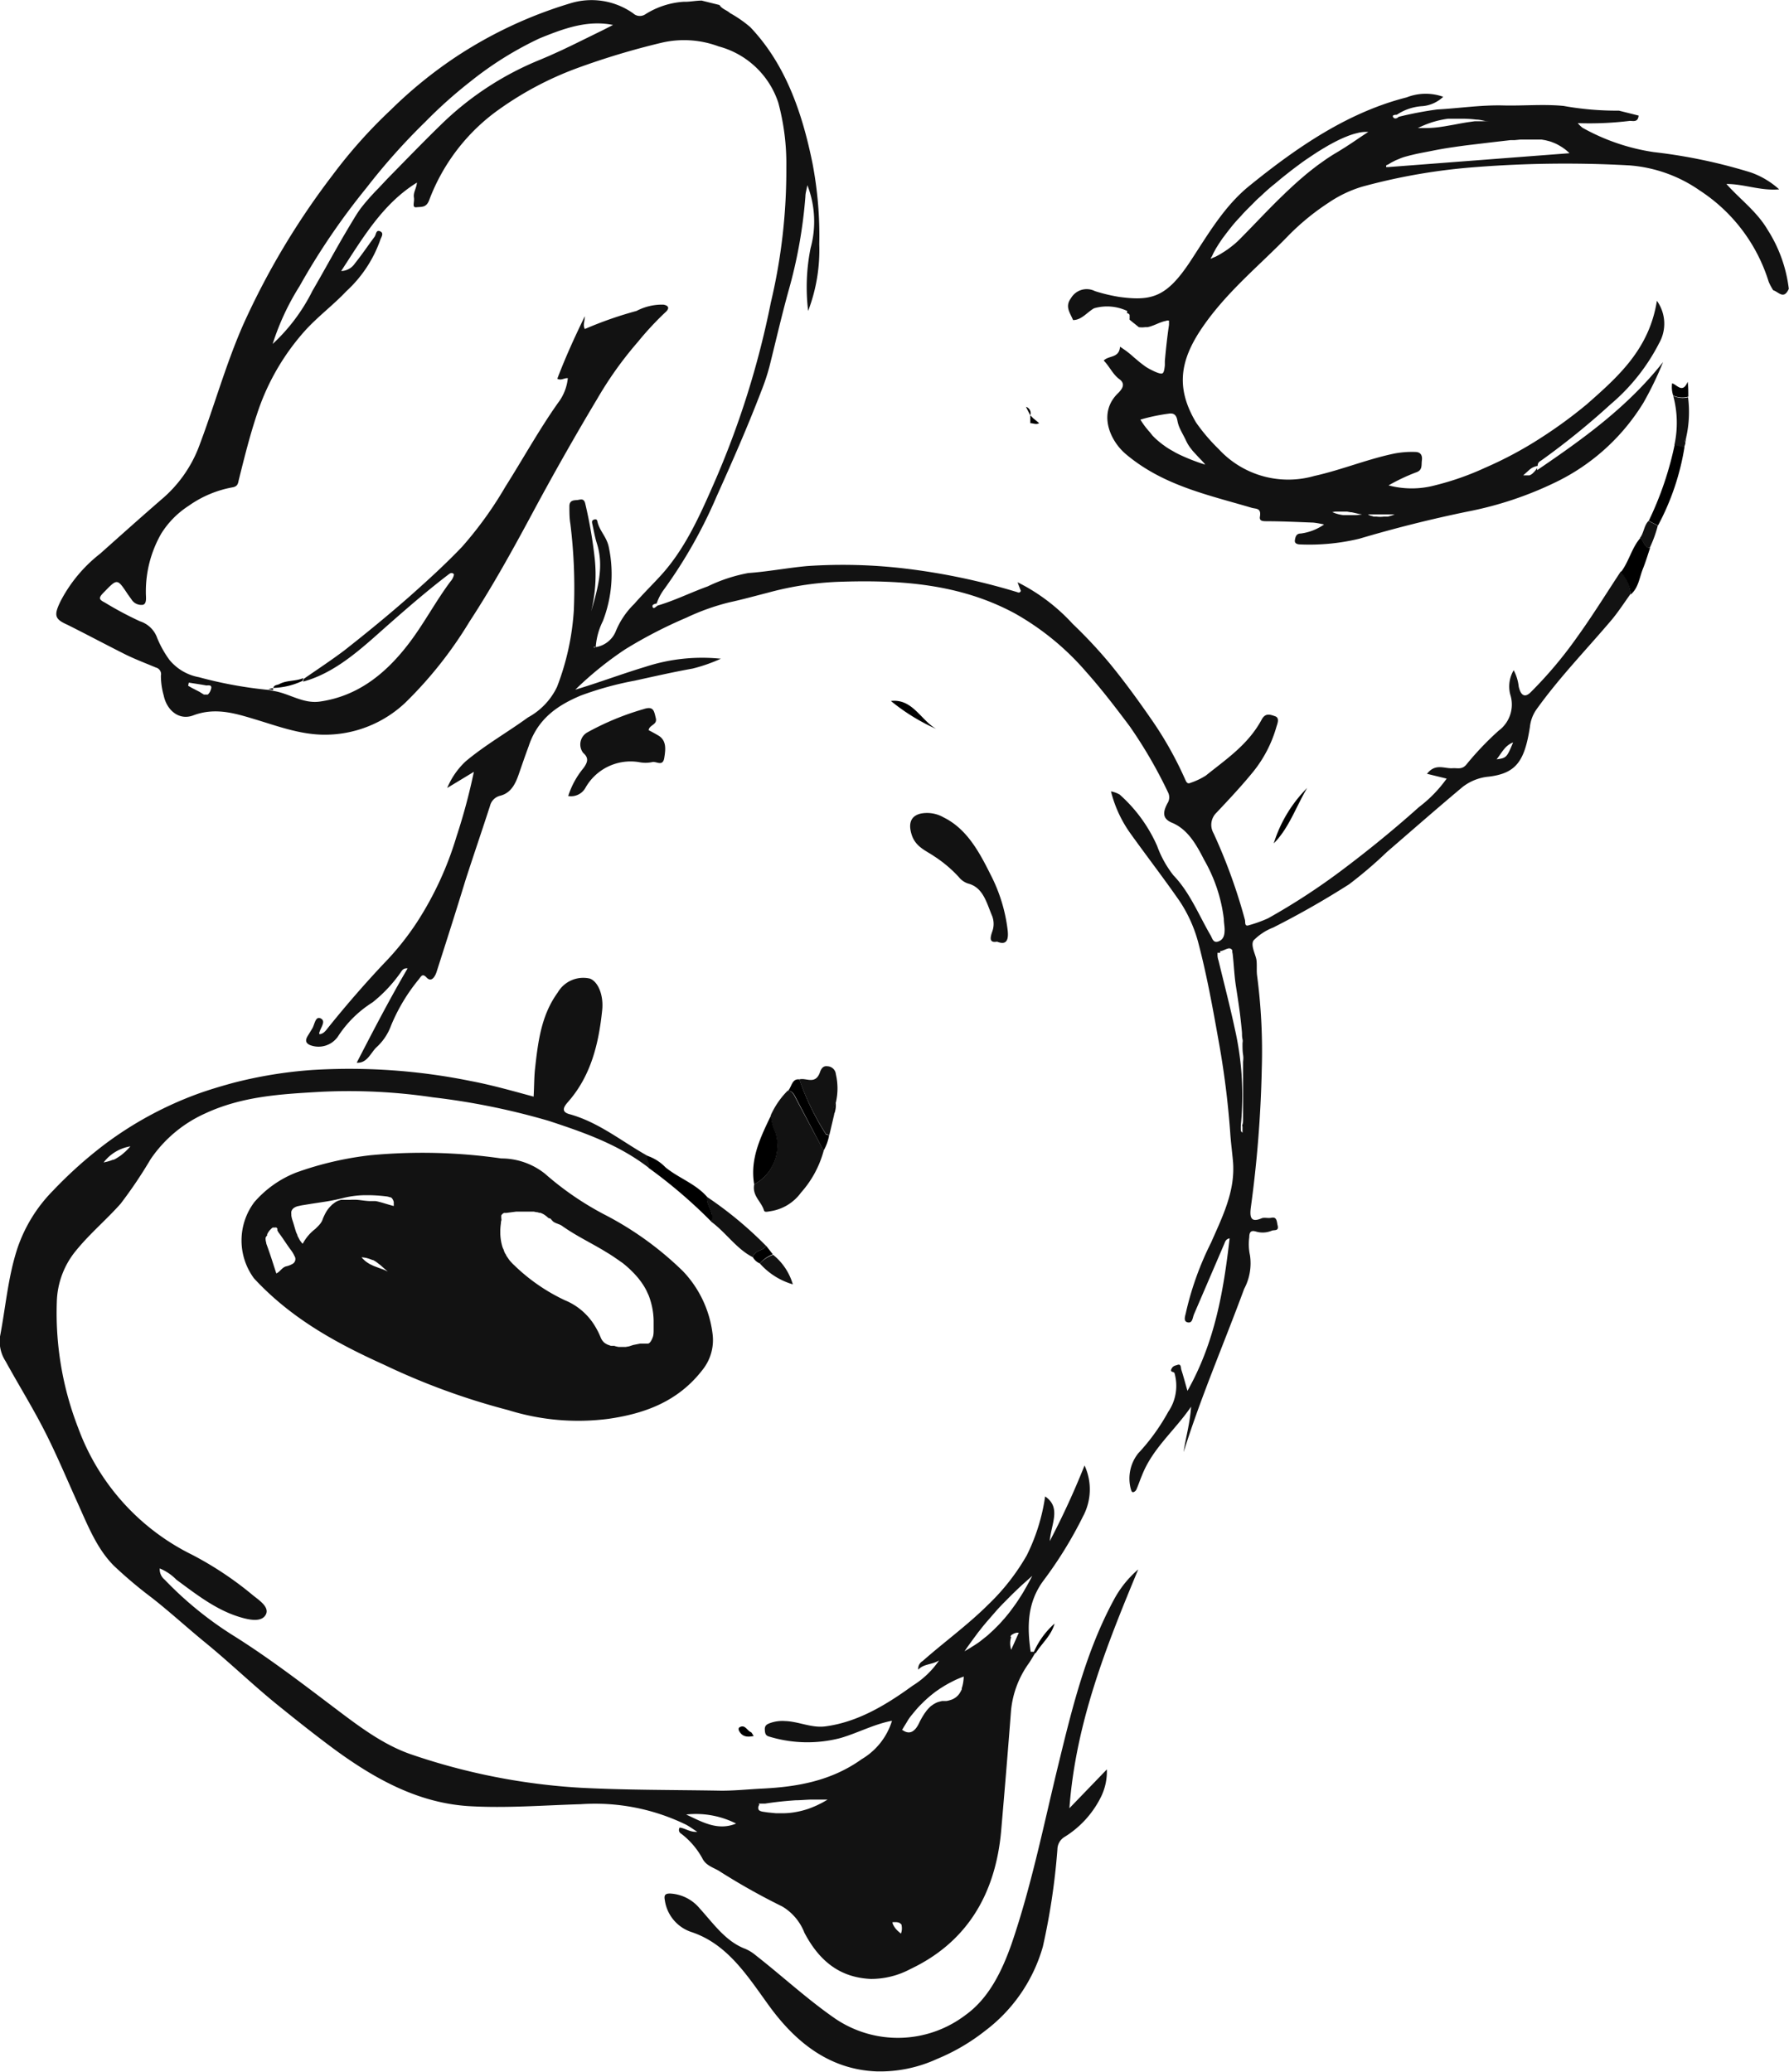 <svg xmlns="http://www.w3.org/2000/svg" viewBox="0 0 182.01 210.83"><defs><style>.cls-1{fill:#121212;}</style></defs><title>pupFace</title><g id="Layer_2" data-name="Layer 2"><g id="Layer_2-2" data-name="Layer 2"><path class="cls-1" d="M6.87,63.58c2,1,4,2.07,6,3.07,1,.48,2,.86,3,1.28a.69.69,0,0,1,.5.82,7.41,7.41,0,0,0,.28,2c.32,1.56,1.59,2.58,3,2.05,2.17-.82,4.12-.26,6.11.34,2.32.69,4.6,1.57,7.07,1.62a11.92,11.92,0,0,0,8.41-3.26,41.56,41.56,0,0,0,6.51-8.22c2.35-3.59,4.43-7.36,6.47-11.16s4.28-7.76,6.55-11.55a37.41,37.41,0,0,1,4.12-5.77,31.32,31.32,0,0,1,2.78-3c.49-.42.37-.71-.18-.8a5.57,5.57,0,0,0-2.73.64,38.77,38.77,0,0,0-5.26,1.84c-.22-.41,0-.76,0-1.3-1.07,2.19-2,4.25-2.8,6.36.4.21.69-.09,1.07-.06a4.94,4.94,0,0,1-1,2.52c-1.93,2.73-3.56,5.69-5.35,8.52a38.53,38.53,0,0,1-4.41,6.12c-1.68,1.76-3.48,3.4-5.28,5-2.19,1.93-4.45,3.78-6.73,5.57-1.33,1-2.73,1.92-4.11,2.88l-.05.27c2.73-.74,5-2.55,7.19-4.48,2.5-2.22,5-4.44,7.61-6.43.18-.14.37-.23.55,0a1.49,1.49,0,0,1-.36.72c-1.46,1.95-2.61,4.13-4.08,6.1-2.5,3.35-5.41,5.58-9.21,6.12-1.72.24-3.11-.83-4.7-1.08l-.46-.1a42.59,42.59,0,0,1-7.14-1.3,5.06,5.06,0,0,1-3-1.76A10.6,10.6,0,0,1,16,64.94a2.74,2.74,0,0,0-1.76-1.72,35.12,35.12,0,0,1-3.58-1.91c-.56-.29-.69-.44-.13-1,1.41-1.45,1.38-1.48,2.47.16l.38.53a1.17,1.17,0,0,0,1.18.54c.41-.14.27-.81.28-1.25a11.81,11.81,0,0,1,1.57-6,9.08,9.08,0,0,1,2.77-2.81,11.19,11.19,0,0,1,4.53-1.9c.52-.11.51-.46.6-.81.55-2.21,1.1-4.42,1.82-6.58a23.72,23.72,0,0,1,4.92-8.56c1.32-1.45,2.85-2.58,4.19-4a12.89,12.89,0,0,0,3.44-5.19c.08-.28.43-.7,0-.9s-.41.33-.57.55c-.67.9-1.3,1.84-2,2.71a1.73,1.73,0,0,1-1.4.78c2.22-3.4,4.24-6.86,7.71-9-.06.62-.39,1-.31,1.51s-.24,1.06.27,1,1,.06,1.29-.74a19.91,19.91,0,0,1,6.64-8.88A33.69,33.69,0,0,1,58.7,6.94a76.72,76.72,0,0,1,8.56-2.58,10.06,10.06,0,0,1,5.85.36,8.77,8.77,0,0,1,6.07,5.72A23.85,23.85,0,0,1,80,17a58.34,58.34,0,0,1-1.58,13.8,89.68,89.68,0,0,1-5.8,18.42c-1.48,3.38-3,6.78-5.52,9.48-.85.92-1.74,1.8-2.57,2.75a8.25,8.25,0,0,0-1.92,2.88,2.66,2.66,0,0,1-2,1.52,6.94,6.94,0,0,1,.72-2.64,13.22,13.22,0,0,0,.58-7.66c-.25-1-.94-1.56-1.14-2.52-.05-.24-.24-.21-.42-.12s-.11.32-.07.49c.14.64.25,1.29.45,1.91.74,2.33.08,4.62-.59,6.91a15.61,15.61,0,0,0,.37-5.35,46.36,46.36,0,0,0-.95-5.55c-.12-.61-.42-.51-.74-.45s-.92-.06-.89.7c0,.58,0,1.17.1,1.75a53,53,0,0,1,.35,8.78,26.11,26.11,0,0,1-1.71,7.8A6.93,6.93,0,0,1,53.72,73c-2.09,1.52-4.32,2.78-6.33,4.46a7.77,7.77,0,0,0-1.89,2.72l2.71-1.64a60.91,60.91,0,0,1-1.78,6.63,33.81,33.81,0,0,1-4,8.66A28.28,28.28,0,0,1,39,98.1q-2.89,3.08-5.56,6.4c-.25.31-.5.71-.94.74,0-.07-.06-.13,0-.19.12-.49.69-1.13.14-1.41s-.62.58-.86,1l-.49.8c-.25.43-.18.71.24.9a2.4,2.4,0,0,0,2.84-.85A11.45,11.45,0,0,1,37.9,102a14.55,14.55,0,0,0,2.83-3c.15-.19.25-.51.74-.46-1.85,3.16-3.49,6.33-5.18,9.6,1.06.07,1.42-1,2-1.56a5.57,5.57,0,0,0,1.49-2.21,18.45,18.45,0,0,1,2.83-4.72c.25-.32.37-.63.79-.18s.78.09,1-.52c1-3.12,2-6.24,2.95-9.36.82-2.54,1.69-5.07,2.51-7.61a1.39,1.39,0,0,1,1-1c1.1-.27,1.56-1.16,1.92-2.2s.65-1.89,1-2.83c.93-2.85,3-4.2,5.3-5.17a33.13,33.13,0,0,1,5.51-1.52c2-.44,3.93-.88,5.89-1.23a16.88,16.88,0,0,0,2.86-1,18.53,18.53,0,0,0-7.67.82c-2.39.72-4.74,1.61-7.14,2.33a35,35,0,0,1,5.05-4.09,46.55,46.55,0,0,1,6.26-3.24,23.18,23.18,0,0,1,4.33-1.55c1.34-.29,2.67-.66,4-1a31.71,31.71,0,0,1,7.58-1.11c6.05-.18,12,.26,17.5,3.23a27.12,27.12,0,0,1,7.24,5.93c1.57,1.76,3,3.63,4.44,5.55a47.12,47.12,0,0,1,3.91,6.74,1.12,1.12,0,0,1-.07,1.11c-.53,1-.46,1.61.54,2,1.55.68,2.41,2.2,3.2,3.75a15.85,15.85,0,0,1,2,6c0,.39.09.78.08,1.17s-.06.91-.61,1.12-.63-.29-.81-.6c-1.21-2.08-2.12-4.39-3.79-6.12a10.78,10.78,0,0,1-1.66-3,15.16,15.16,0,0,0-3.81-5.22,2.76,2.76,0,0,0-.88-.32,12.58,12.58,0,0,0,2,4.31c1.65,2.3,3.37,4.53,5,6.88a14.26,14.26,0,0,1,1.93,4.39c.83,3.18,1.42,6.44,2,9.7a87.73,87.73,0,0,1,1.2,9.44c.06.93.18,1.85.27,2.79.31,3.08-1.05,5.74-2.22,8.41a31.2,31.2,0,0,0-2.53,7c-.07.4-.35,1,.15,1.11s.5-.47.64-.81q1.55-3.6,3.09-7.19c.09-.22.15-.47.54-.55-.62,5.35-1.49,10.56-4.29,15.52-.26-.91-.42-1.53-.62-2.14-.07-.22,0-.64-.41-.5-.19.07-.4.08-.55.32-.29.47.2.33.26.51a4.69,4.69,0,0,1-.64,3.95,20.92,20.92,0,0,1-3.06,4.23,4.12,4.12,0,0,0-.74,3.63c.05.16.09.33.25.31a.51.51,0,0,0,.31-.26c.21-.47.38-1,.57-1.44,1.08-2.77,3.29-4.51,5-7-.12,1.76-.56,3.17-.76,4.62,1.76-5.63,4.09-11,6.16-16.61a5.52,5.52,0,0,0,.59-3.42,5.35,5.35,0,0,1-.07-1.84c0-.58.23-.7.65-.58a2.39,2.39,0,0,0,1.64-.08c.23-.1.76.08.59-.55-.09-.35-.05-.9-.65-.76-.34.07-.72-.07-1,.06-1.09.46-1.2-.14-1.07-1.13a122.5,122.5,0,0,0,1.11-14.06,58.75,58.75,0,0,0-.47-9.47c-.08-.55,0-1.1-.07-1.63s-.63-1.51-.29-2a5.66,5.66,0,0,1,2-1.31,88.8,88.8,0,0,0,7.72-4.4,44.19,44.19,0,0,0,3.86-3.3c2.55-2.2,5.09-4.43,7.67-6.59a5.06,5.06,0,0,1,2.68-1.06c2.77-.34,3.64-1.56,4.18-5.05a3.78,3.78,0,0,1,.66-1.78c2.31-3.23,5-6,7.55-9,.74-.86,1.37-1.85,2.05-2.79a4.17,4.17,0,0,0-1-2.28c-1.48,2.24-2.89,4.53-4.45,6.69a42.31,42.31,0,0,1-4.74,5.63c-.58.57-1,.34-1.21-.6A4.6,4.6,0,0,0,154,68.2a3.25,3.25,0,0,0-.35,2.47,3.31,3.31,0,0,1-1.19,3.69,30.79,30.79,0,0,0-3.3,3.47c-.44.5-.89.31-1.36.34-.84.07-1.75-.54-2.62.57l2,.49a13.33,13.33,0,0,1-2.82,2.9c-2.58,2.31-5.26,4.49-8,6.54a66.78,66.78,0,0,1-7.36,4.78,13.31,13.31,0,0,1-1.91.69c-.51.19-.37-.3-.43-.53a56,56,0,0,0-3.2-8.83,1.71,1.71,0,0,1,.29-2.07c1.28-1.36,2.56-2.72,3.74-4.17A12.85,12.85,0,0,0,129.85,74c.11-.37.37-.95-.13-1.12s-1-.37-1.38.38c-1.38,2.53-3.6,4-5.66,5.66a7.13,7.13,0,0,1-1.56.74c-.32.15-.42-.08-.54-.34a36.92,36.92,0,0,0-3.31-5.93c-1.38-2-2.77-3.92-4.27-5.76a48.35,48.35,0,0,0-3.86-4.14,19.24,19.24,0,0,0-5.61-4.24c.12.35.23.62.33.88-.13.27-.3.14-.45.1a66,66,0,0,0-11.28-2.37,53.62,53.62,0,0,0-10-.26c-2,.18-4,.57-6,.71A16.14,16.14,0,0,0,72,59.67c-1.7.61-3.36,1.44-5.09,1.95-.17.1-.41.4-.51.15s.2-.32.41-.36A5,5,0,0,1,67.54,60a49,49,0,0,0,5.37-9.49c1.59-3.53,3.15-7.08,4.54-10.71a21.83,21.83,0,0,0,.83-2.49c.64-2.56,1.23-5.13,1.93-7.67A48.94,48.94,0,0,0,81.94,20c0-.35.12-.69.2-1.16a10.23,10.23,0,0,1,.33,6.4,20.08,20.08,0,0,0-.25,6.4,17.43,17.43,0,0,0,1.13-6.78,39.06,39.06,0,0,0-.69-8.25c-1.07-5.28-2.8-10.14-6.33-13.85a12.4,12.4,0,0,0-2.06-1.43C73.9,1,73.46.93,73.2.51L71.39.06c-.61,0-1.23.14-1.83.12a8.28,8.28,0,0,0-3.93,1.29,1,1,0,0,1-1.21-.11,7.33,7.33,0,0,0-6.47-1A44,44,0,0,0,46.29,5.85a44.89,44.89,0,0,0-6.52,5.32,50.55,50.55,0,0,0-5.95,6.67A77.34,77.34,0,0,0,24.76,33c-1.82,4.13-3,8.49-4.61,12.68a13.19,13.19,0,0,1-3.78,5.19c-2.07,1.8-4.13,3.64-6.18,5.47a14.77,14.77,0,0,0-4,4.78C5.44,62.63,5.56,63,6.87,63.58ZM152.26,77.27c.51-.63.84-1.41,1.68-1.72C153.3,77.09,153.26,77.13,152.26,77.27Zm-28.11,19.5.12,0,.19-.07.2-.08a1.15,1.15,0,0,1,.25-.09.36.36,0,0,1,.46.17l0,.08a.77.77,0,0,1,0,.11,1.48,1.48,0,0,1,.05.28c.12,1.08.16,2.18.33,3.24.13.83.26,1.67.37,2.5.05.37.09.73.13,1.1s.08.73.11,1.11c0,.2,0,.41.05.62s0,.32,0,.48c0,.37,0,.74.06,1.12s0,.53,0,.79c0,.53,0,1.07,0,1.6,0,.27,0,.54,0,.8s0,.49,0,.73,0,.49,0,.74,0,.3,0,.45,0,.3,0,.45,0,.6,0,.91,0,.41-.06.61,0,.15,0,.23,0,.16,0,.23,0,.15,0,.23v0c0,.08,0,.15,0,.22h0l0-.06-.07-.08a.5.5,0,0,1-.09-.1.07.07,0,0,1,0,0,4.88,4.88,0,0,1,0-.7,30.58,30.58,0,0,0-.61-9.65c-.5-2.35-1.11-4.67-1.67-7a1.64,1.64,0,0,1-.1-.68.16.16,0,0,1,0-.06l0-.05a.16.16,0,0,1,.05,0l0,0,.05,0,.17,0ZM60.54,65.84l-.11.09,0-.14ZM27.74,35a25.44,25.44,0,0,1,2.73-5.87,70.45,70.45,0,0,1,6.8-10,64.74,64.74,0,0,1,6-6.73,46.66,46.66,0,0,1,4.61-4.12,35.07,35.07,0,0,1,7-4.37c2.45-1,4.87-1.9,7.49-1.37L61.47,3l-1.85.91-1.55.76-.32.15-.56.27-1.28.58-.94.4a31.17,31.17,0,0,0-9.84,6.36c-1.93,1.86-3.8,3.81-5.69,5.73l-.94,1a22.78,22.78,0,0,0-1.77,2h0A12.43,12.43,0,0,0,36,22.27c-.37.6-.72,1.2-1.08,1.81-1.06,1.83-2.07,3.69-3.13,5.51A18.71,18.71,0,0,1,27.74,35ZM19.21,69.46c.6.1,1.19.18,1.78.29.21,0,.67-.11.45.45a1.09,1.09,0,0,1-.3.48l-.06,0-.05,0h-.18l-.1,0-.1-.06-.37-.23L19.52,70l-.38-.22ZM105.81,44"/><path class="cls-1" d="M109.17,32.57c.87,0,1.43-.8,2.14-1.2a4.77,4.77,0,0,1,3.36.27l0,0a1.21,1.21,0,0,1,0,.25s0,0,0,0l0,0,.1,0,0,0,.09.07.06.07,0,0,0,0a.41.41,0,0,1,0,.09.24.24,0,0,1,0,.09.73.73,0,0,1,0,.2s0,0,0,0l0,.12h0l.34.28.18.14.42.34a2.23,2.23,0,0,0,.66,0l.24,0,.24-.06.23-.08c.18-.06.36-.14.55-.22a6.32,6.32,0,0,1,.63-.23l.26-.06a.31.31,0,0,1,.26,0h0l0,0,0,0v0a.12.12,0,0,1,0,0,.45.45,0,0,1,0,.14.17.17,0,0,1,0,.07,2,2,0,0,1,0,.22c-.18,1.22-.31,2.44-.42,3.66,0,.08,0,.16,0,.24s0,.14,0,.21c-.05.46-.1.71-.23.8s-.48,0-1.11-.32a5.2,5.2,0,0,1-.59-.33l-.33-.24-.32-.25h0l-.57-.48c-.31-.28-.63-.55-1-.8l-.2-.14-.21-.14c-.09,1.19-1.15.87-1.66,1.41.58.58.92,1.4,1.59,1.89s.28,1-.09,1.39c-2.13,2-.89,4.85.74,6.23,3.78,3.2,8.35,4.15,12.81,5.47.44.13,1,0,.84.91-.07.46.31.45.66.46,1.59,0,3.19.08,4.79.14a10.28,10.28,0,0,1,1.08.19,5.32,5.32,0,0,1-2.37.92c-.45,0-.54.31-.6.67s.28.44.55.44a21.79,21.79,0,0,0,6-.58q5.46-1.62,11-2.76a36.3,36.3,0,0,0,9-3,21.37,21.37,0,0,0,8.91-8.08,34.46,34.46,0,0,0,2-4.14c-3.66,4.63-8.16,7.83-12.81,11a1.82,1.82,0,0,1,0-.21,3.22,3.22,0,0,1-.35.43l-.12.12,0,0-.13.1-.18.09-.15,0h-.23l-.21,0h-.05l.21-.19c.14-.12.28-.25.42-.38l.09-.07a1.6,1.6,0,0,1,.75-.32c0-.4.26-.47.43-.6a76.28,76.28,0,0,0,7-5.68,20.13,20.13,0,0,0,4.92-6.2,4,4,0,0,0-.22-4.32c-.78,4.91-3.91,7.69-7.11,10.51a46.9,46.9,0,0,1-4.73,3.46,38.84,38.84,0,0,1-5.6,3,28.37,28.37,0,0,1-5.15,1.81,9.16,9.16,0,0,1-4.71,0,20,20,0,0,1,2.74-1.3c.75-.23.58-.72.65-1.25s-.15-.84-.66-.85a9.51,9.51,0,0,0-2.18.17c-2.73.57-5.38,1.67-8.1,2.27A9.61,9.61,0,0,1,124,45.71,18.74,18.74,0,0,1,121.69,43c-1.95-3.29-1.77-6,.4-9.33,2.48-3.77,5.83-6.45,8.84-9.54a24.43,24.43,0,0,1,4.22-3.49A12.46,12.46,0,0,1,138.57,19a60.85,60.85,0,0,1,11.6-2,117.22,117.22,0,0,1,15.6-.17,14.39,14.39,0,0,1,7.17,2.56,17.1,17.1,0,0,1,7,9.27,5.1,5.1,0,0,0,.47.88c.53.15,1.07,1,1.58-.15a14.31,14.31,0,0,0-2.15-6c-1.1-1.87-2.75-3.05-4.2-4.67,1.82,0,3.44.71,5.37.55a8.5,8.5,0,0,0-2.88-1.72,54,54,0,0,0-9.86-2.07A21.18,21.18,0,0,1,161,13a3.23,3.23,0,0,1-.48-.47,33.87,33.87,0,0,0,5.3-.23c.33,0,.83.17.89-.54l-2-.5a30.53,30.53,0,0,1-5.63-.48c-2-.2-4.09,0-6.13-.05-2.25-.06-4.5.29-6.74.41a36.66,36.66,0,0,0-3.92.75c-.21.22-.48.21-.57,0s.24-.2.4-.22a5.23,5.23,0,0,1,2.62-.87,3.51,3.51,0,0,0,2.09-.95,5.29,5.29,0,0,0-3.72.06c-5.92,1.5-11.07,5-16,9-2.55,2.06-4.21,4.94-6,7.67-2.4,3.63-3.89,4.08-7.2,3.64a17,17,0,0,1-2.52-.6,1.85,1.85,0,0,0-2.43.72C108.3,31.22,108.9,31.87,109.17,32.57Zm42.42-20.23a7.69,7.69,0,0,0-.82,0l-.34,0-.41,0-.85.12-.63.11-.63.12-.92.16-.46.07a11.06,11.06,0,0,1-1.37.11c-.27,0-.54,0-.81,0h-.1l.45-.21c.3-.13.61-.25.91-.35a10.11,10.11,0,0,1,1.71-.39l.24,0,.34,0c.31,0,.61,0,.92,0a11.16,11.16,0,0,1,1.37.09c.31,0,.61.08.92.14Zm-10.42,4.43.4-.24.41-.21.55-.23a5.56,5.56,0,0,1,.57-.18l.29-.08.5-.12c.6-.14,1.2-.24,1.79-.36s1.31-.25,2-.35,1.31-.19,2-.27l1-.12,1-.12,2-.23.41,0,.6-.06.58,0,.57,0h.71l.28,0h0l.4.07.43.11.21.07.25.1a4,4,0,0,1,.4.19l.19.11.23.14.24.17a4.85,4.85,0,0,1,.5.43L141.26,17h-.11c-.05,0-.1,0-.12,0h0a.12.12,0,0,1,0,0C141,16.82,141.07,16.78,141.16,16.77Zm-2,35.57,2.73,0-.21.08-.2.07-.29.08-.14,0-.28,0a2.86,2.86,0,0,1-.72,0l-.19,0h0l-.11,0-.21-.07-.06,0-.26-.12Zm-3.65-.22.29-.06.29,0h.38l.38,0,.19,0,.38.07.1,0,.66.15.38.07h0l-.58.07-.3,0h-.66l-.34,0A4.06,4.06,0,0,1,135.56,52.12ZM123.4,26.23l-.22.1h0c0-.08.06-.15.11-.23l.11-.23a2.13,2.13,0,0,1,.12-.24l.13-.24a2.24,2.24,0,0,1,.15-.25c.15-.25.32-.51.5-.77a2.67,2.67,0,0,1,.19-.26l.29-.39.32-.41c.28-.36.59-.73.93-1.09l.25-.27c.16-.19.34-.37.52-.56l.82-.82c.18-.19.37-.37.58-.55l.33-.31c.38-.35.76-.69,1.16-1l.62-.52.31-.25.62-.49.31-.24.32-.24.62-.46.31-.22.85-.57.23-.15.15-.1.52-.32.66-.39.39-.21c.3-.16.58-.3.86-.43l.39-.17h0l.38-.15a7.17,7.17,0,0,1,.74-.23l.28-.07a3.78,3.78,0,0,1,.66-.08h.3l-.83.55-.78.53-.75.49-.74.46c-.45.26-.89.54-1.32.84l-.69.49c-.45.34-.9.69-1.34,1.06l-.63.54-.62.56-.61.57-.9.87-.45.45c-1.13,1.14-2.24,2.32-3.37,3.46a7.9,7.9,0,0,1-.65.6l-.25.2-.37.28-.36.24-.29.18c-.19.12-.39.23-.59.33ZM118.85,42.1c.57-.1.83.1.94.71a3.16,3.16,0,0,0,.15.55,3.3,3.3,0,0,0,.15.34c.18.39.4.75.58,1.15l.09.18a4,4,0,0,0,.38.59l.18.23c.17.2.35.38.52.57s.36.37.53.56a3.52,3.52,0,0,1,.25.3h0a19.69,19.69,0,0,1-2.58-1c-.21-.1-.41-.2-.61-.32l-.3-.17-.22-.13-.22-.14-.42-.3-.23-.18c-.19-.15-.37-.31-.55-.48l-.23-.23L117,44c-.1-.11-.2-.22-.29-.34l-.08-.09a9.43,9.43,0,0,1-.61-.87A18.73,18.73,0,0,1,118.85,42.1ZM114.69,32h0Z"/><path class="cls-1" d="M0,136a3.73,3.73,0,0,0,.57,2.52c1.29,2.35,2.7,4.62,3.92,7s2.26,4.87,3.36,7.31,2,4.75,3.73,6.49a44.62,44.62,0,0,0,3.85,3.25c1.88,1.47,3.65,3.1,5.5,4.61,2.59,2.12,5,4.47,7.62,6.56,1.83,1.48,3.68,2.94,5.56,4.33,4.12,3,8.49,5.41,13.64,5.72,3.77.22,7.56-.09,11.34-.2a21.13,21.13,0,0,1,10.7,2.08c.36.19.7.44,1.15.73-.74.06-1.22-.37-1.79-.43a.43.43,0,0,0,.15.62,7.91,7.91,0,0,1,2.15,2.5c.34.7,1,.9,1.64,1.25A66.75,66.75,0,0,0,79.59,194a5.37,5.37,0,0,1,2.25,2.67c1.53,2.91,3.64,4.57,6.77,4.7a8.48,8.48,0,0,0,4-1c5.58-2.64,8.66-7.4,9.25-14.11.35-4.06.69-8.13,1-12.19a9.8,9.8,0,0,1,1.82-4.83c.24-.35.45-.73.68-1.1l-.22-.06c-.1,0-.27,0-.28,0-.37-2.55-.37-5,1.32-7.27a41.59,41.59,0,0,0,4-6.5,5.81,5.81,0,0,0,.16-5.19,80.94,80.94,0,0,1-3.54,7.7c.14-1.76,1.2-3.41-.47-4.55a19.7,19.7,0,0,1-1.87,6,22.19,22.19,0,0,1-3.91,5c-2.11,2.1-4.47,3.8-6.68,5.75a.91.91,0,0,0-.45.88c.59-.62,1.34-.47,2.12-.94a8.94,8.94,0,0,1-2.69,2.57c-2.75,2-5.62,3.71-8.87,4.14-1.42.19-2.72-.5-4.11-.54a3.71,3.71,0,0,0-1.54.21c-.26.1-.54.21-.52.65s.09.63.48.73a13.33,13.33,0,0,0,7.21.14c1.76-.51,3.43-1.42,5.25-1.76a6.87,6.87,0,0,1-3.07,3.9c-3.11,2.23-6.57,2.82-10.08,3-1.49.07-3,.24-4.48.21-4.68-.08-9.36-.05-14-.29a64.75,64.75,0,0,1-17.38-3.43c-2.84-1-5.28-2.87-7.73-4.72-3.29-2.49-6.57-5-10.05-7.2a36.59,36.59,0,0,1-7.2-5.82,1.37,1.37,0,0,1-.51-1.15,5,5,0,0,1,1.69,1.14c2.06,1.52,4.08,3.11,6.53,3.83.88.26,2.12.53,2.56-.25s-.68-1.49-1.31-2a34.58,34.58,0,0,0-6.17-4.11,23.31,23.31,0,0,1-11.6-12.92,32.25,32.25,0,0,1-2.17-12.79,8.54,8.54,0,0,1,2-5.3c1.4-1.71,3.05-3.09,4.49-4.71a46.11,46.11,0,0,0,3.05-4.53,13.28,13.28,0,0,1,5.47-4.62c3.8-1.79,7.75-2,11.64-2.23a58,58,0,0,1,11.61.55,71.49,71.49,0,0,1,11.8,2.4c3.58,1.18,7.13,2.41,10.21,4.81.2-.46-.27-.78-.13-1.23-2.64-1.47-5-3.45-8-4.27-.85-.24-.58-.73-.14-1.23,2.34-2.65,3.14-5.94,3.49-9.4.14-1.51-.43-2.85-1.25-3.16A3,3,0,0,0,56.74,101c-1.68,2.31-2,5-2.31,7.78-.09.86-.08,1.72-.14,2.81C52.11,111,50,110.4,47.88,110a61.86,61.86,0,0,0-16.15-1.12,44.52,44.52,0,0,0-8.08,1.33c-1.23.34-2.45.7-3.65,1.14a36.89,36.89,0,0,0-9.29,5.05,43.49,43.49,0,0,0-5.31,4.75A15.33,15.33,0,0,0,1.78,127C.81,129.94.58,133,0,136Zm10.54-17.71a4.3,4.3,0,0,1,2.73-1.64l-.25.27-.25.25-.25.22-.25.2-.12.08-.12.08-.18.11a.58.58,0,0,1-.14.08l-.16.08-.08,0-.21.08-.29.09Zm92.28,48.27,0-.06.05-.08,0-.05.05,0,.1-.07a1.34,1.34,0,0,1,.42-.16l.21,0h0l-.47,1.06-.2.44-.1.24A2.12,2.12,0,0,1,102.87,166.59ZM99,167.5l-.28.18-.59.35.3-.44.31-.43.23-.32.4-.54c.1-.14.2-.27.31-.4.27-.35.54-.68.82-1s.58-.67.87-1,.57-.62.86-.91.6-.61.91-.91.61-.59.93-.88c0,0,0,0,0,0l.73-.65.11-.1.11-.09h0l-.32.6-.22.4-.23.4q-.22.4-.47.77c-.13.21-.26.41-.4.61l-.25.35-.31.42q-.21.28-.43.54c-.1.12-.2.25-.31.36-.25.29-.51.57-.78.83l-.23.23-.44.4c-.12.12-.25.23-.39.33l-.5.4c-.12.09-.24.18-.37.26l-.09.06-.15.1ZM90.8,195.59h.32a1,1,0,0,1,.38.07l.09.06.06.05a.3.3,0,0,1,.08.12.14.14,0,0,1,0,.05,1.51,1.51,0,0,1-.07.82l-.3-.26a2.57,2.57,0,0,1-.25-.26l-.1-.14-.09-.15a1.11,1.11,0,0,1-.11-.25l0-.09h0Zm.94-19.49c.19-.34.4-.66.6-1s.43-.6.66-.88.43-.51.66-.74l.35-.35.36-.33.14-.12.14-.12h0l.26-.21.27-.21.48-.33.43-.27.4-.23.56-.29c.31-.15.64-.29,1-.42h0a4.52,4.52,0,0,1-.12.91,2.61,2.61,0,0,1-.08.27l0,.12-.09.18-.12.21a1.75,1.75,0,0,1-.2.25l-.15.14-.08.06-.09.06-.18.1-.15.06-.23.07a1.88,1.88,0,0,1-.29.06l-.2,0-.23,0-.28.07a1.65,1.65,0,0,0-.35.13l-.22.12-.23.16a1.53,1.53,0,0,0-.21.19l-.12.12-.17.2-.07.1-.11.15c-.12.18-.24.37-.35.57s-.15.28-.22.43h0c-.44.92-1,1.22-1.71.7Zm-14.55,7.43.06,0,.09,0h.16l.2,0h.14c1-.16,2.06-.27,3.12-.34.53,0,1.06-.06,1.6-.07h0c.54,0,1.09,0,1.64,0-.23.14-.45.27-.67.38l-.45.22-.18.08c-.24.1-.48.2-.72.28a8.83,8.83,0,0,1-1.62.37,7.63,7.63,0,0,1-.81.06c-.27,0-.54,0-.81,0h0l-.81-.08-.41-.06a1.55,1.55,0,0,1-.38-.09l-.11-.07,0,0a.27.27,0,0,1-.06-.09.51.51,0,0,1,.08-.47Zm-7.4,1.11a9.09,9.09,0,0,1,5.1.92C73,186.34,71.41,185.38,69.79,184.63Z"/><path class="cls-1" d="M25.84,130.08c3.78,4.09,8.4,6.61,13.25,8.8a70.37,70.37,0,0,0,12.62,4.61,23.87,23.87,0,0,0,10.24.88c3.54-.52,7-1.69,9.54-5a4.85,4.85,0,0,0,1-3.68,11.21,11.21,0,0,0-3-6.33,33.09,33.09,0,0,0-8.05-5.8,30.77,30.77,0,0,1-6-4.13A7.13,7.13,0,0,0,51,117.88a56.31,56.31,0,0,0-13.28-.33,33.33,33.33,0,0,0-7.6,1.77,10.91,10.91,0,0,0-4.24,3A6.49,6.49,0,0,0,25.84,130.08ZM51,123.94l0-.09a.25.25,0,0,1,0-.08l0-.1.06-.08.09-.09a.5.5,0,0,1,.14-.08l.11,0,.12,0,1-.13.38,0,.2,0,.38,0h.57l.25,0,.29.06.08,0,.19.06.12,0,.25.11a1.93,1.93,0,0,1,.29.19.79.79,0,0,1,.15.12l.07.06.07.06L56,124l.18.2c.23.29.69.32,1,.54,1.29.92,2.7,1.61,4.05,2.4l.76.46.37.24c.33.22.65.45,1,.69l.29.24c.19.16.38.33.56.51l.27.27c.18.19.35.38.52.59l.24.32a7.16,7.16,0,0,1,.42.66c.06.11.12.22.17.34s.11.23.16.35.12.32.17.49a7.32,7.32,0,0,1,.34,2.1q0,.25,0,.49c0,.16,0,.31,0,.47s0,.44-.07.66-.29.71-.52.7H65.6l-.23,0-.23,0-.71.14L64,137H64l-.34.06-.17,0h-.55a2.6,2.6,0,0,1-.45-.11l-.17,0-.16,0-.31-.11a1.61,1.61,0,0,1-.35-.2l-.08-.07-.07-.08a1,1,0,0,1-.16-.23,1.17,1.17,0,0,1-.08-.17,8,8,0,0,0-.64-1.25,6.39,6.39,0,0,0-3-2.53,18.92,18.92,0,0,1-5.14-3.55,3.32,3.32,0,0,1-.29-.29l0,0a3,3,0,0,1-.25-.29l-.17-.25-.06-.09-.06-.09c0-.07-.08-.15-.12-.22l-.11-.25c0-.09-.07-.18-.1-.26a1.4,1.4,0,0,1-.07-.2,5.09,5.09,0,0,1-.2-1.3c0-.11,0-.22,0-.33a5.26,5.26,0,0,1,.06-.69q0-.18.06-.36Zm-14.22,4a2.76,2.76,0,0,1,.55.08h0l.2.06.23.08.13.06.07,0,.14.08a2,2,0,0,1,.27.18l.18.14.12.09.12.1L39,129l.46.4h0a3.65,3.65,0,0,0-.61-.27l-.33-.12-.5-.19-.38-.18-.13-.08a2.79,2.79,0,0,1-.38-.27l-.12-.11-.11-.11-.12-.13h0Zm-6-1.39a1.48,1.48,0,0,1-.16-.19,1.93,1.93,0,0,1-.14-.2l-.08-.15-.07-.14a1.18,1.18,0,0,1-.07-.14c0-.1-.08-.2-.12-.31-.14-.4-.24-.82-.38-1.23a2.51,2.51,0,0,1-.12-.51s0-.09,0-.13a.94.94,0,0,1,0-.25.48.48,0,0,1,.05-.14.39.39,0,0,1,.08-.12.46.46,0,0,1,.1-.1.69.69,0,0,1,.12-.08,1.24,1.24,0,0,1,.3-.12l.36-.08,1.05-.17,1.05-.16a21.11,21.11,0,0,0,2.1-.41,9.77,9.77,0,0,1,2.23-.3h.55a16.27,16.27,0,0,1,1.66.12,1.23,1.23,0,0,1,.37.09l.09,0,.08.06a.32.32,0,0,1,.09.1l.06.1a1,1,0,0,1,.08.23c0,.05,0,.11,0,.18a1.71,1.71,0,0,1,0,.22c-.65-.16-1.25-.39-1.84-.5l-.28,0h0l-.21,0c-.46,0-.93-.09-1.39-.13a6.8,6.8,0,0,0-.69,0l-.34,0-.33,0-.16,0-.13,0-.18.06-.17.06a2.08,2.08,0,0,0-.29.17l-.25.19-.17.17a3.12,3.12,0,0,0-.39.49,3.91,3.91,0,0,0-.23.42,4.18,4.18,0,0,0-.21.5l-.06.13a1.84,1.84,0,0,1-.25.35c-.13.15-.28.29-.41.42A4.62,4.62,0,0,0,30.81,126.54Zm-3.6-.86,0-.08a1.3,1.3,0,0,1,.15-.27,1.27,1.27,0,0,1,.15-.19l.17-.17.1-.07.07,0,.06,0H28a.19.19,0,0,1,.11,0l0,0a.48.48,0,0,1,.11.11l0,.06,0,.07,0,.06.11.19.06.08c.41.55.78,1.15,1.19,1.7a3.13,3.13,0,0,1,.38.63.56.56,0,0,1-.2.8,2.2,2.2,0,0,1-.65.25c-.42.11-.62.56-1,.72l-.5-1.55c-.17-.51-.34-1-.52-1.49a.42.42,0,0,1,0-.07,1.34,1.34,0,0,1-.07-.4,1,1,0,0,1,0-.12A.86.86,0,0,1,27.21,125.68Z"/><path class="cls-1" d="M67.64,193.37a4,4,0,0,0,2.74,3.24C74,197.83,76,201,78.17,204c2.8,3.89,6.28,6.59,11,6.78a13.89,13.89,0,0,0,6.17-1.27,20.48,20.48,0,0,0,4.91-2.88,16.3,16.3,0,0,0,5.85-8.55,68.63,68.63,0,0,0,1.48-9.9,1.5,1.5,0,0,1,.76-1.28,10,10,0,0,0,3.6-3.91,5.87,5.87,0,0,0,.67-2.94L108.8,184c.65-8.75,3.77-16.52,7-24.3a10.77,10.77,0,0,0-2.5,3.13c-2.78,5.16-4.18,10.8-5.56,16.47-1.52,6.2-2.76,12.48-4.83,18.52-1,2.83-2.33,5.54-4.69,7.23a11.36,11.36,0,0,1-13.26.35c-2.82-1.95-5.36-4.31-8.07-6.43a4.21,4.21,0,0,0-1.06-.66c-2-.75-3.23-2.56-4.64-4.11a4.19,4.19,0,0,0-3-1.52C67.62,192.67,67.55,192.89,67.64,193.37Z"/><path class="cls-1" d="M76.73,120.52c-.22,1.18.73,1.73,1,2.66.05.19.36.12.58.08a4.71,4.71,0,0,0,3.18-1.9,10.52,10.52,0,0,0,2.31-4.27L81,111.84c-.21-.39-.36-.85-.87-.85a8.38,8.38,0,0,0-1.71,2.49,4.6,4.6,0,0,0,.45,1.75A4.49,4.49,0,0,1,76.73,120.52Z"/><path class="cls-1" d="M59.37,78.15A8.49,8.49,0,0,0,57.81,81a1.68,1.68,0,0,0,1.75-.83A5.27,5.27,0,0,1,65,77.55a3.39,3.39,0,0,0,1.35,0c.41-.12,1.08.5,1.23-.42s.23-1.78-.59-2.28c-.32-.19-.65-.37-1-.55.08-.56.91-.53.73-1.23s-.2-1.26-1.25-.91a27.63,27.63,0,0,0-5.74,2.38,1.41,1.41,0,0,0-.4,2.07C59.93,77.13,59.79,77.56,59.37,78.15Z"/><path class="cls-1" d="M92.72,84.83c.37,1.34,1.47,1.71,2.35,2.32a12.86,12.86,0,0,1,2.49,2.11,2,2,0,0,0,.94.65c1.55.4,1.88,2,2.44,3.3a2.26,2.26,0,0,1,0,1.61c-.2.6-.32,1.15.5,1,1,.41,1.18-.23,1.08-1.14A16.52,16.52,0,0,0,100.78,89c-1.17-2.35-2.43-4.66-4.77-5.82a3.39,3.39,0,0,0-2.3-.4C92.7,83,92.4,83.73,92.72,84.83Z"/><path class="cls-1" d="M81.32,109.84A26.13,26.13,0,0,0,84,115.35c.05.1.25.09.38.14l.49-2.09a1.68,1.68,0,0,1,.17-1.21,6.34,6.34,0,0,0,0-2.88.89.89,0,0,0-.86-.81c-.44-.06-.63.23-.77.64C82.94,110.42,82,109.63,81.32,109.84Z"/><path class="cls-1" d="M71.91,121.78c-.1.92.8,1.54.45,2.54,1.49,1.09,2.57,2.77,4.23,3.61.22-.76,1-.58,1.35-1.15A38.64,38.64,0,0,0,71.91,121.78Z"/><path d="M66,118.85a51,51,0,0,1,6.38,5.47c.35-1-.55-1.61-.45-2.54-1.2-1.36-2.88-1.89-4.23-3a4.6,4.6,0,0,0-1.82-1.16C65.72,118.06,66.19,118.39,66,118.85Z"/><path d="M76.73,120.52a4.49,4.49,0,0,0,2.17-5.29,4.6,4.6,0,0,1-.45-1.75C77.38,115.71,76.28,117.93,76.73,120.52Z"/><path d="M167.74,53l.94.48a25.44,25.44,0,0,0,2.7-8l-1-.24A33.64,33.64,0,0,1,167.74,53Z"/><path d="M164.91,58.21a4.17,4.17,0,0,1,1,2.28c.79-.67.88-1.72,1.24-2.62.28-.69.49-1.41.73-2.12-.6,0-.63-.73-1-1C166,55.76,165.72,57.17,164.91,58.21Z"/><path d="M80.17,111c.51,0,.66.46.87.85l2.75,5.24a4.9,4.9,0,0,0,.57-1.6c-.13,0-.33,0-.38-.14a26.13,26.13,0,0,1-2.65-5.51C80.56,109.73,80.55,110.61,80.17,111Z"/><path class="cls-1" d="M170.23,40.28a10.51,10.51,0,0,1,.12,5l1,.24.13-.45a.46.46,0,0,1,.05-.48,11.73,11.73,0,0,0,.21-4.16A2.25,2.25,0,0,1,170.23,40.28Z"/><path class="cls-1" d="M77.3,128.56a7.14,7.14,0,0,0,3.36,2.13,6,6,0,0,0-2-3A3.32,3.32,0,0,0,77.3,128.56Z"/><path d="M90.64,71.33a20.29,20.29,0,0,0,4.6,2.84C93.68,73.27,92.82,71.07,90.64,71.33Z"/><path class="cls-1" d="M166.84,54.75c.39.27.42,1,1,1a12.5,12.5,0,0,0,.82-2.26l-.94-.48C167.25,53.47,167.25,54.24,166.84,54.75Z"/><path d="M170.12,39a2.67,2.67,0,0,0,.11,1.25,2.25,2.25,0,0,0,1.54.11c0-.51,0-1-.07-1.51C171.19,40.07,170.65,39.18,170.12,39Z"/><path d="M76.59,127.92a1.43,1.43,0,0,0,.71.64,3.32,3.32,0,0,1,1.33-.92l-.68-.87C77.61,127.34,76.81,127.16,76.59,127.92Z"/><path d="M105.16,168.15l.22.06c.61-1,1.57-1.76,1.91-3A8.35,8.35,0,0,0,105.16,168.15Z"/><path d="M27.8,70a7.37,7.37,0,0,0,3-.73l.05-.27c-.79.35-1.65.19-2.43.61C28.18,69.73,27.9,69.68,27.8,70Z"/><path d="M27.78,70v0Z"/><path d="M75.2,176.15c.31.55.76.65,1.48.5-.16-.23-.2-.36-.28-.39-.39-.14-.58-.81-1.14-.51C75.11,175.83,75.12,176,75.2,176.15Z"/><path d="M84.85,113.4a2.44,2.44,0,0,0,.17-1.21A1.68,1.68,0,0,0,84.85,113.4Z"/><path d="M171.51,45c0-.16,0-.32.05-.48A.46.46,0,0,0,171.51,45Z"/><path d="M27.78,70s0,0,0,0h0Z"/><path d="M27.31,70.12l.46.1a.46.46,0,0,0,0-.2Z"/><path class="cls-1" d="M104.38,41.4h0Z"/><path d="M129.59,85.82c1.55-1.55,2.26-3.73,3.4-5.64A13.75,13.75,0,0,0,129.59,85.82Z"/><path d="M104.82,42.26h0c0,.26,0,.53,0,.8h0c.3,0,.6.18.9,0l-.42-.35-.18-.14Z"/><rect x="104.81" y="42.25" width="0.01" transform="translate(38.46 133.73) rotate(-76)"/><path d="M104.82,42.26a.67.67,0,0,0-.44-.86"/></g></g></svg>